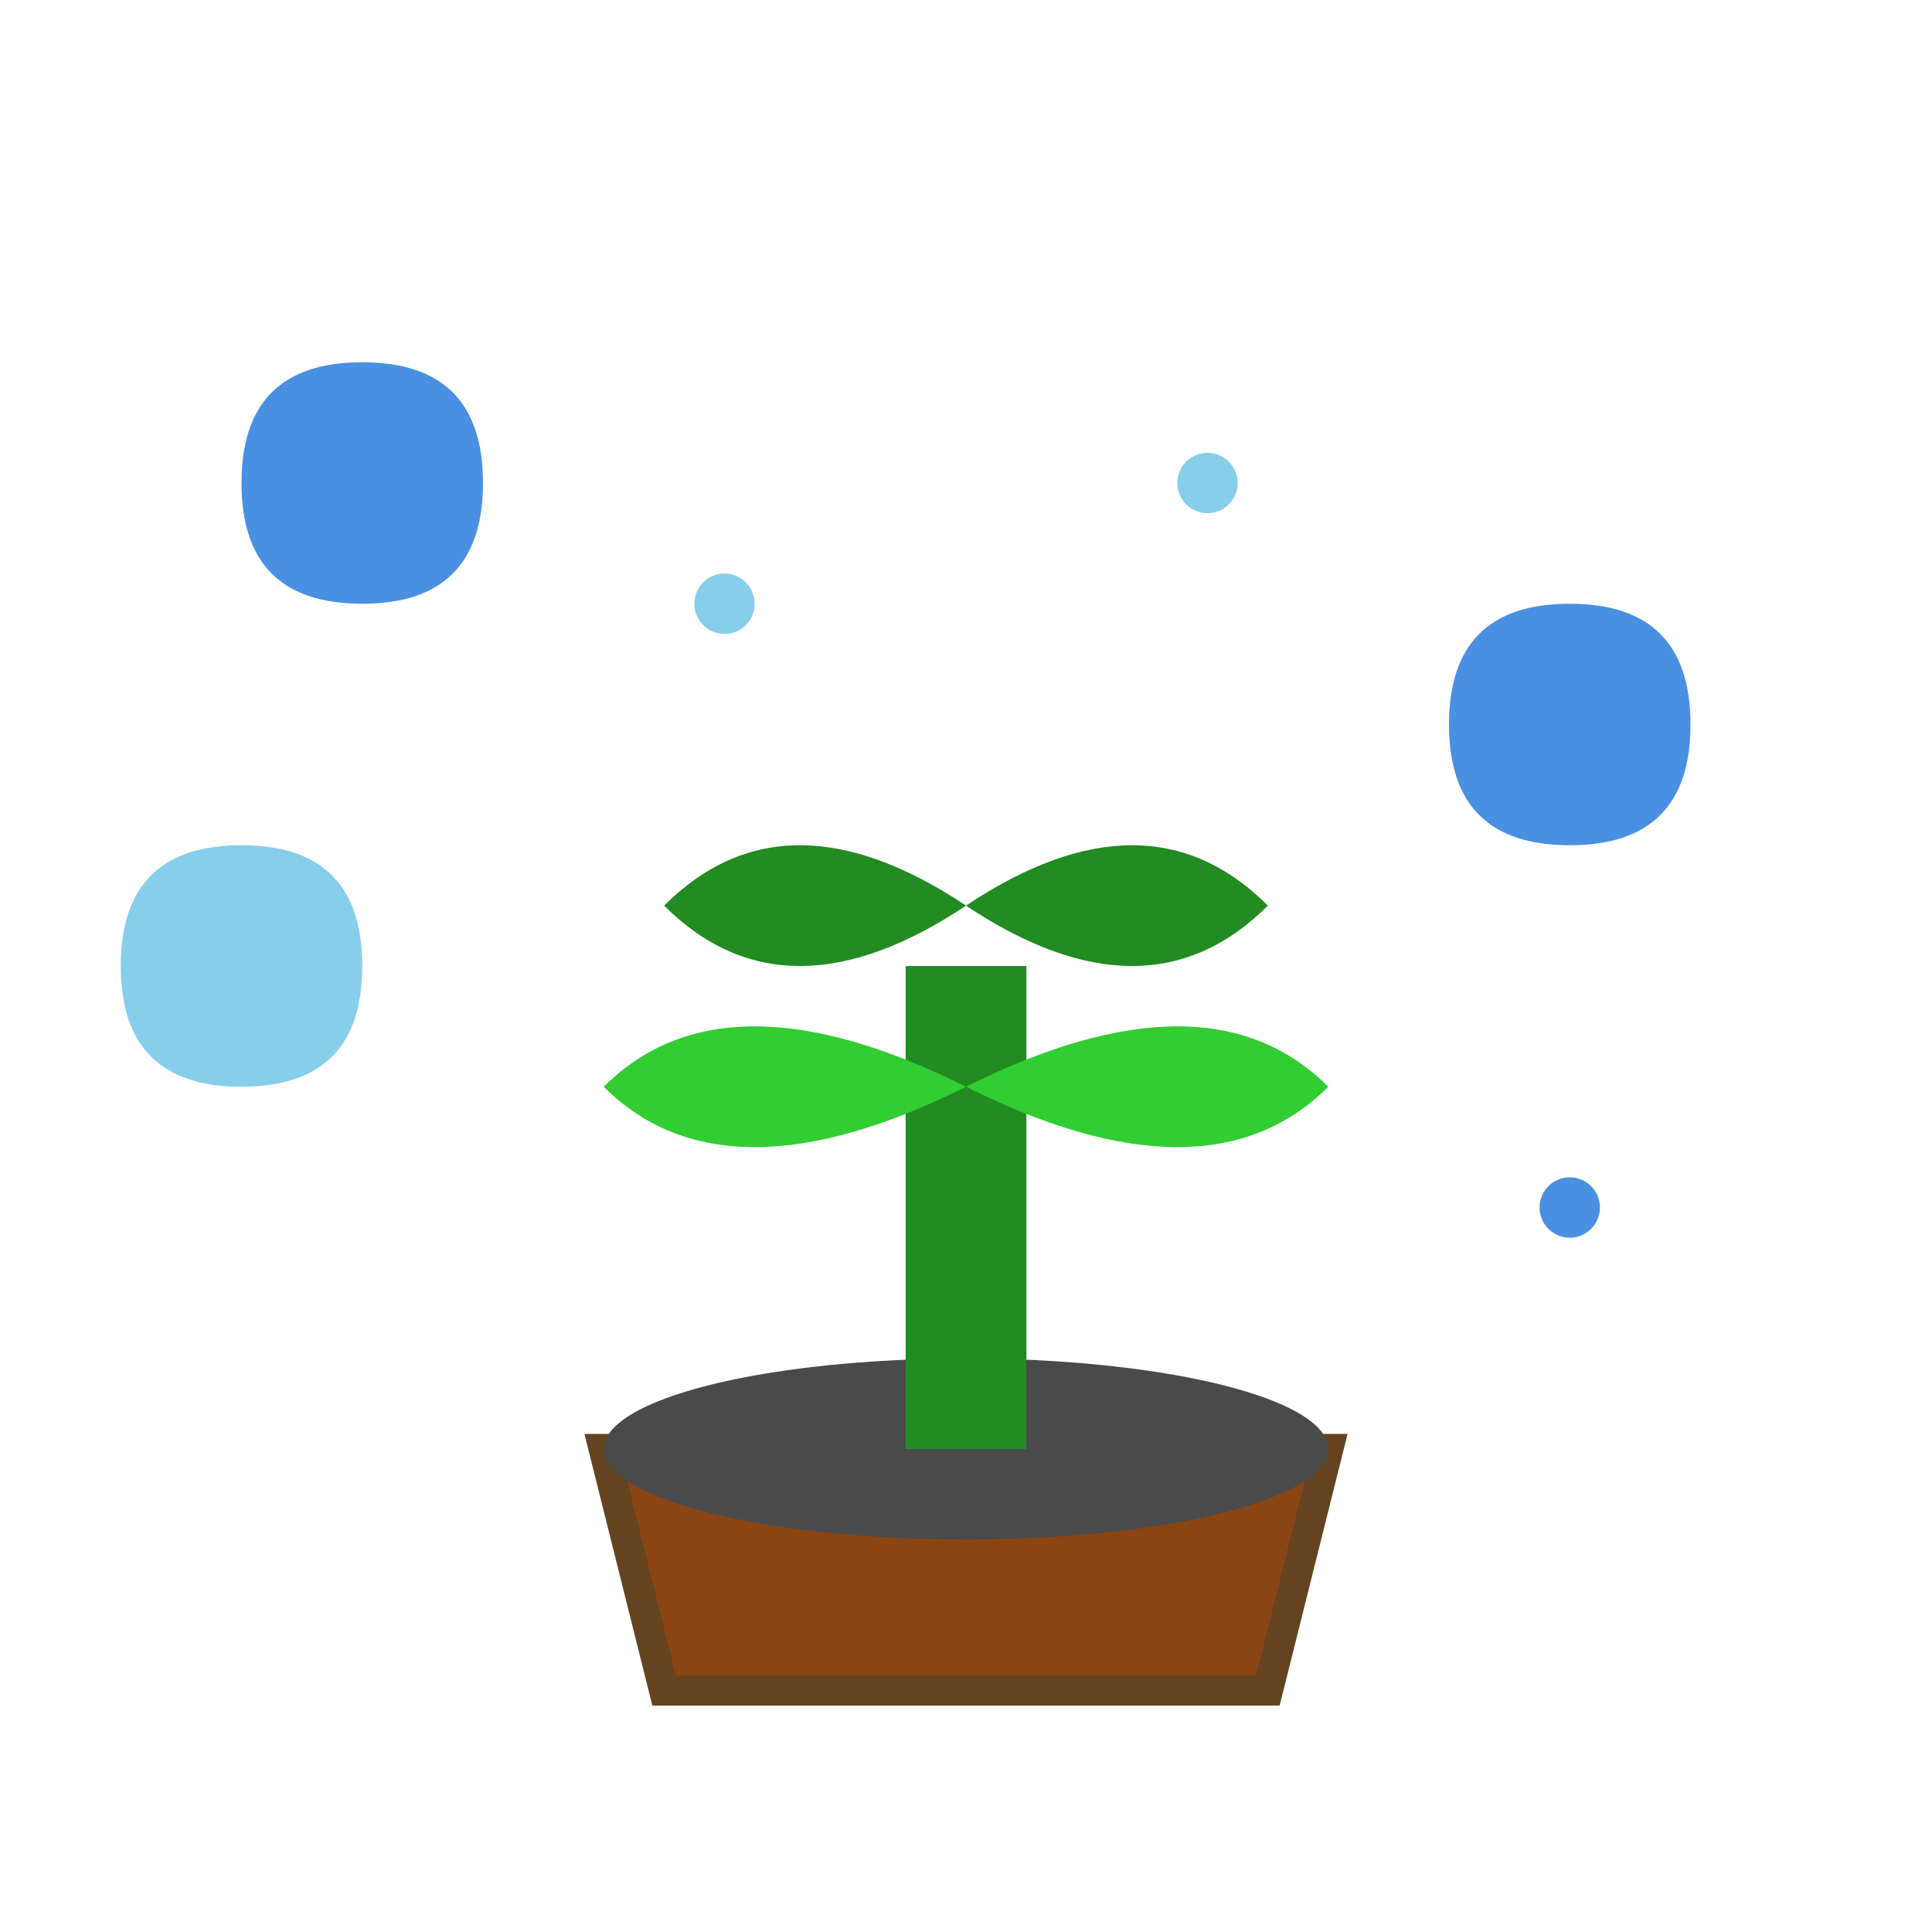 <svg xmlns="http://www.w3.org/2000/svg" viewBox="0 0 32 32" width="32" height="32">
  <!-- Plant pot -->
  <path d="M10 24 h12 l-1 4 h-10 z" fill="#8B4513" stroke="#654321" stroke-width="0.5"/>
  
  <!-- Soil -->
  <ellipse cx="16" cy="24" rx="6" ry="1.5" fill="#4A4A4A"/>
  
  <!-- Plant stem -->
  <path d="M16 24 Q16 20 16 16" stroke="#228B22" stroke-width="2" fill="none"/>
  
  <!-- Leaves -->
  <path d="M16 18 Q12 16 10 18 Q12 20 16 18" fill="#32CD32"/>
  <path d="M16 18 Q20 16 22 18 Q20 20 16 18" fill="#32CD32"/>
  <path d="M16 15 Q13 13 11 15 Q13 17 16 15" fill="#228B22"/>
  <path d="M16 15 Q19 13 21 15 Q19 17 16 15" fill="#228B22"/>
  
  <!-- Water droplets -->
  <path d="M8 8 Q8 6 6 6 Q4 6 4 8 Q4 10 6 10 Q8 10 8 8 z" fill="#4A90E2"/>
  <path d="M28 12 Q28 10 26 10 Q24 10 24 12 Q24 14 26 14 Q28 14 28 12 z" fill="#4A90E2"/>
  <path d="M6 16 Q6 14 4 14 Q2 14 2 16 Q2 18 4 18 Q6 18 6 16 z" fill="#87CEEB"/>
  
  <!-- Small sparkles for freshness -->
  <circle cx="12" cy="10" r="0.5" fill="#87CEEB"/>
  <circle cx="20" cy="8" r="0.5" fill="#87CEEB"/>
  <circle cx="26" cy="20" r="0.5" fill="#4A90E2"/>
</svg>